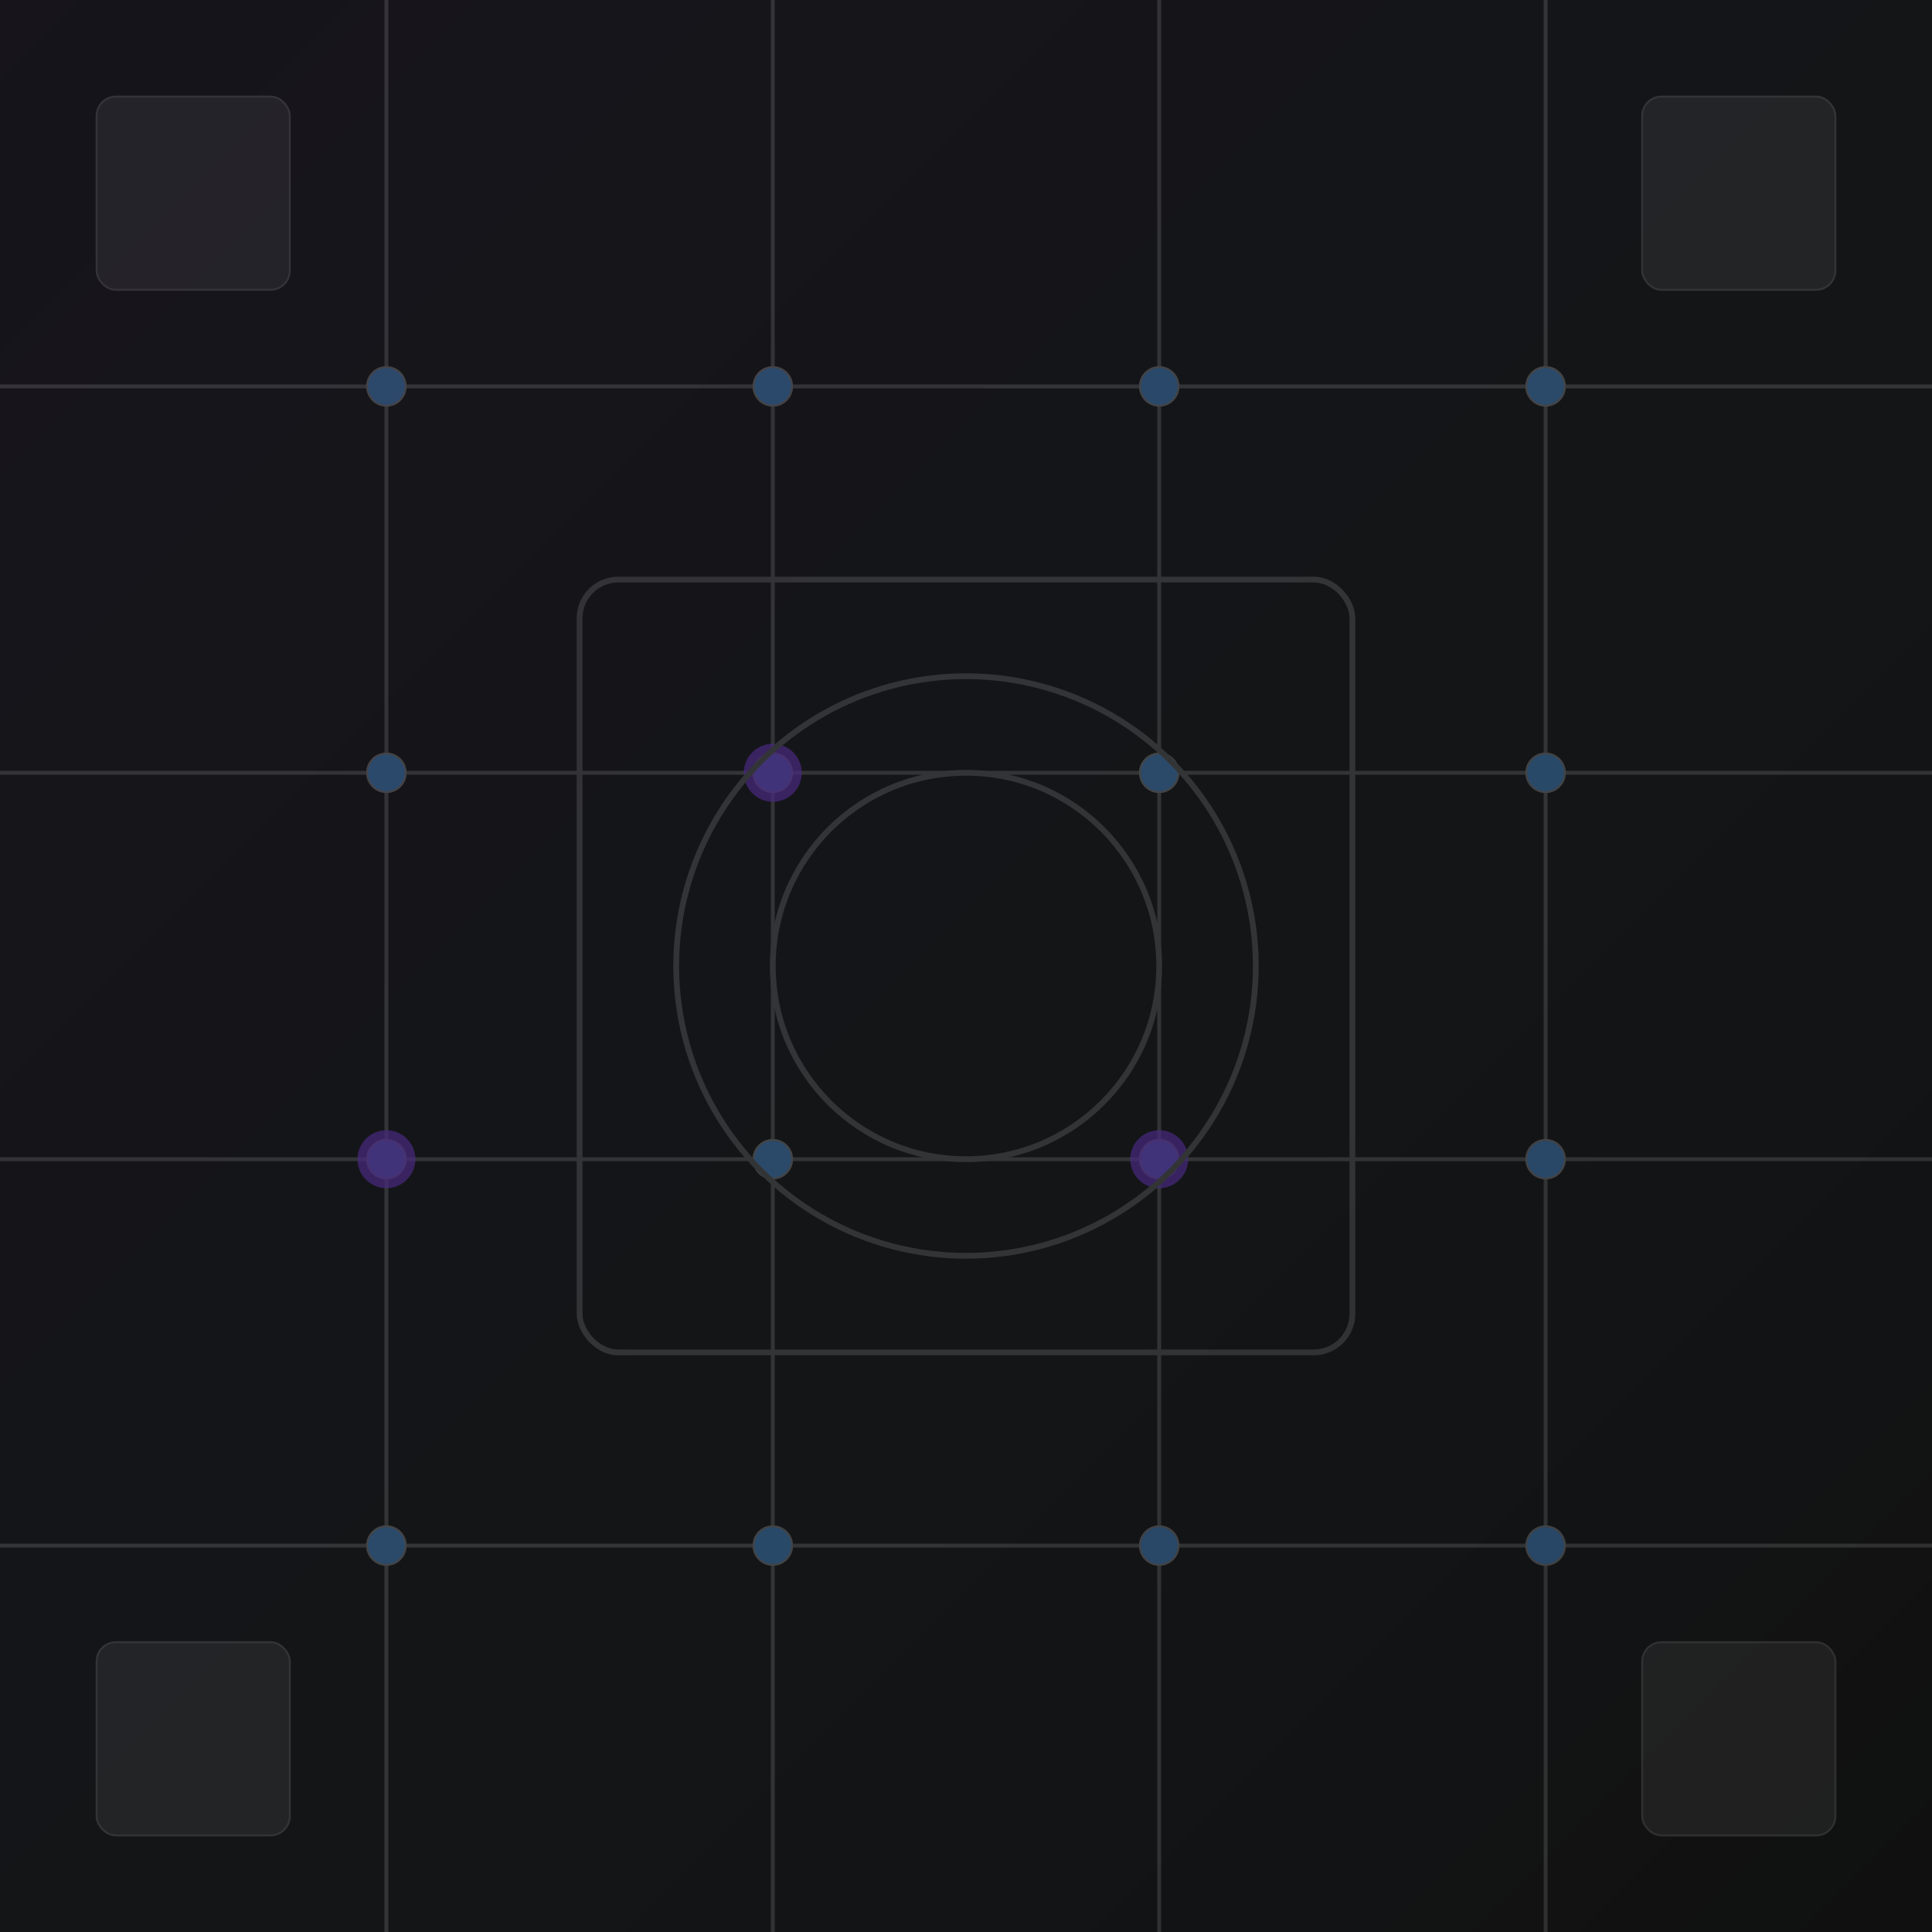<svg width="100%" height="100%" viewBox="0 0 1000 1000" xmlns="http://www.w3.org/2000/svg">
  <!-- Dark background -->
  <rect width="100%" height="100%" fill="#121212"/>
  
  <!-- Circuit-like patterns -->
  <g stroke="#333333" stroke-width="2" fill="none">
    <path d="M0,200 H1000" />
    <path d="M0,400 H1000" />
    <path d="M0,600 H1000" />
    <path d="M0,800 H1000" />
    
    <path d="M200,0 V1000" />
    <path d="M400,0 V1000" />
    <path d="M600,0 V1000" />
    <path d="M800,0 V1000" />
  </g>
  
  <!-- Circuit nodes -->
  <g fill="#2a4a6a" stroke="#444444" stroke-width="1">
    <circle cx="200" cy="200" r="10" />
    <circle cx="400" cy="200" r="10" />
    <circle cx="600" cy="200" r="10" />
    <circle cx="800" cy="200" r="10" />
    
    <circle cx="200" cy="400" r="10" />
    <circle cx="400" cy="400" r="10" />
    <circle cx="600" cy="400" r="10" />
    <circle cx="800" cy="400" r="10" />
    
    <circle cx="200" cy="600" r="10" />
    <circle cx="400" cy="600" r="10" />
    <circle cx="600" cy="600" r="10" />
    <circle cx="800" cy="600" r="10" />
    
    <circle cx="200" cy="800" r="10" />
    <circle cx="400" cy="800" r="10" />
    <circle cx="600" cy="800" r="10" />
    <circle cx="800" cy="800" r="10" />
  </g>
  
  <!-- Glowing elements -->
  <g>
    <circle cx="400" cy="400" r="15" fill="#4b2882" opacity="0.7">
      <animate attributeName="opacity" values="0.5;0.8;0.5" dur="3s" repeatCount="indefinite" />
    </circle>
    <circle cx="600" cy="600" r="15" fill="#4b2882" opacity="0.7">
      <animate attributeName="opacity" values="0.5;0.8;0.5" dur="4s" repeatCount="indefinite" />
    </circle>
    <circle cx="200" cy="600" r="15" fill="#4b2882" opacity="0.7">
      <animate attributeName="opacity" values="0.5;0.8;0.5" dur="5s" repeatCount="indefinite" />
    </circle>
  </g>
  
  <!-- Machine details -->
  <g fill="none" stroke="#333333" stroke-width="3">
    <rect x="300" y="300" width="400" height="400" rx="20" ry="20" />
    <circle cx="500" cy="500" r="150" />
    <circle cx="500" cy="500" r="100" />
  </g>
  
  <!-- Decorative elements -->
  <g fill="#222222" stroke="#333333">
    <rect x="50" y="50" width="100" height="100" rx="10" ry="10" />
    <rect x="850" y="50" width="100" height="100" rx="10" ry="10" />
    <rect x="50" y="850" width="100" height="100" rx="10" ry="10" />
    <rect x="850" y="850" width="100" height="100" rx="10" ry="10" />
  </g>
  
  <!-- Subtle gradient overlay -->
  <rect width="100%" height="100%" fill="url(#gradient)" opacity="0.3"/>
  
  <!-- Definitions -->
  <defs>
    <linearGradient id="gradient" x1="0%" y1="0%" x2="100%" y2="100%">
      <stop offset="0%" stop-color="#4b2882" stop-opacity="0.3"/>
      <stop offset="50%" stop-color="#2a4a6a" stop-opacity="0.2"/>
      <stop offset="100%" stop-color="#000000" stop-opacity="0.3"/>
    </linearGradient>
  </defs>
</svg> 